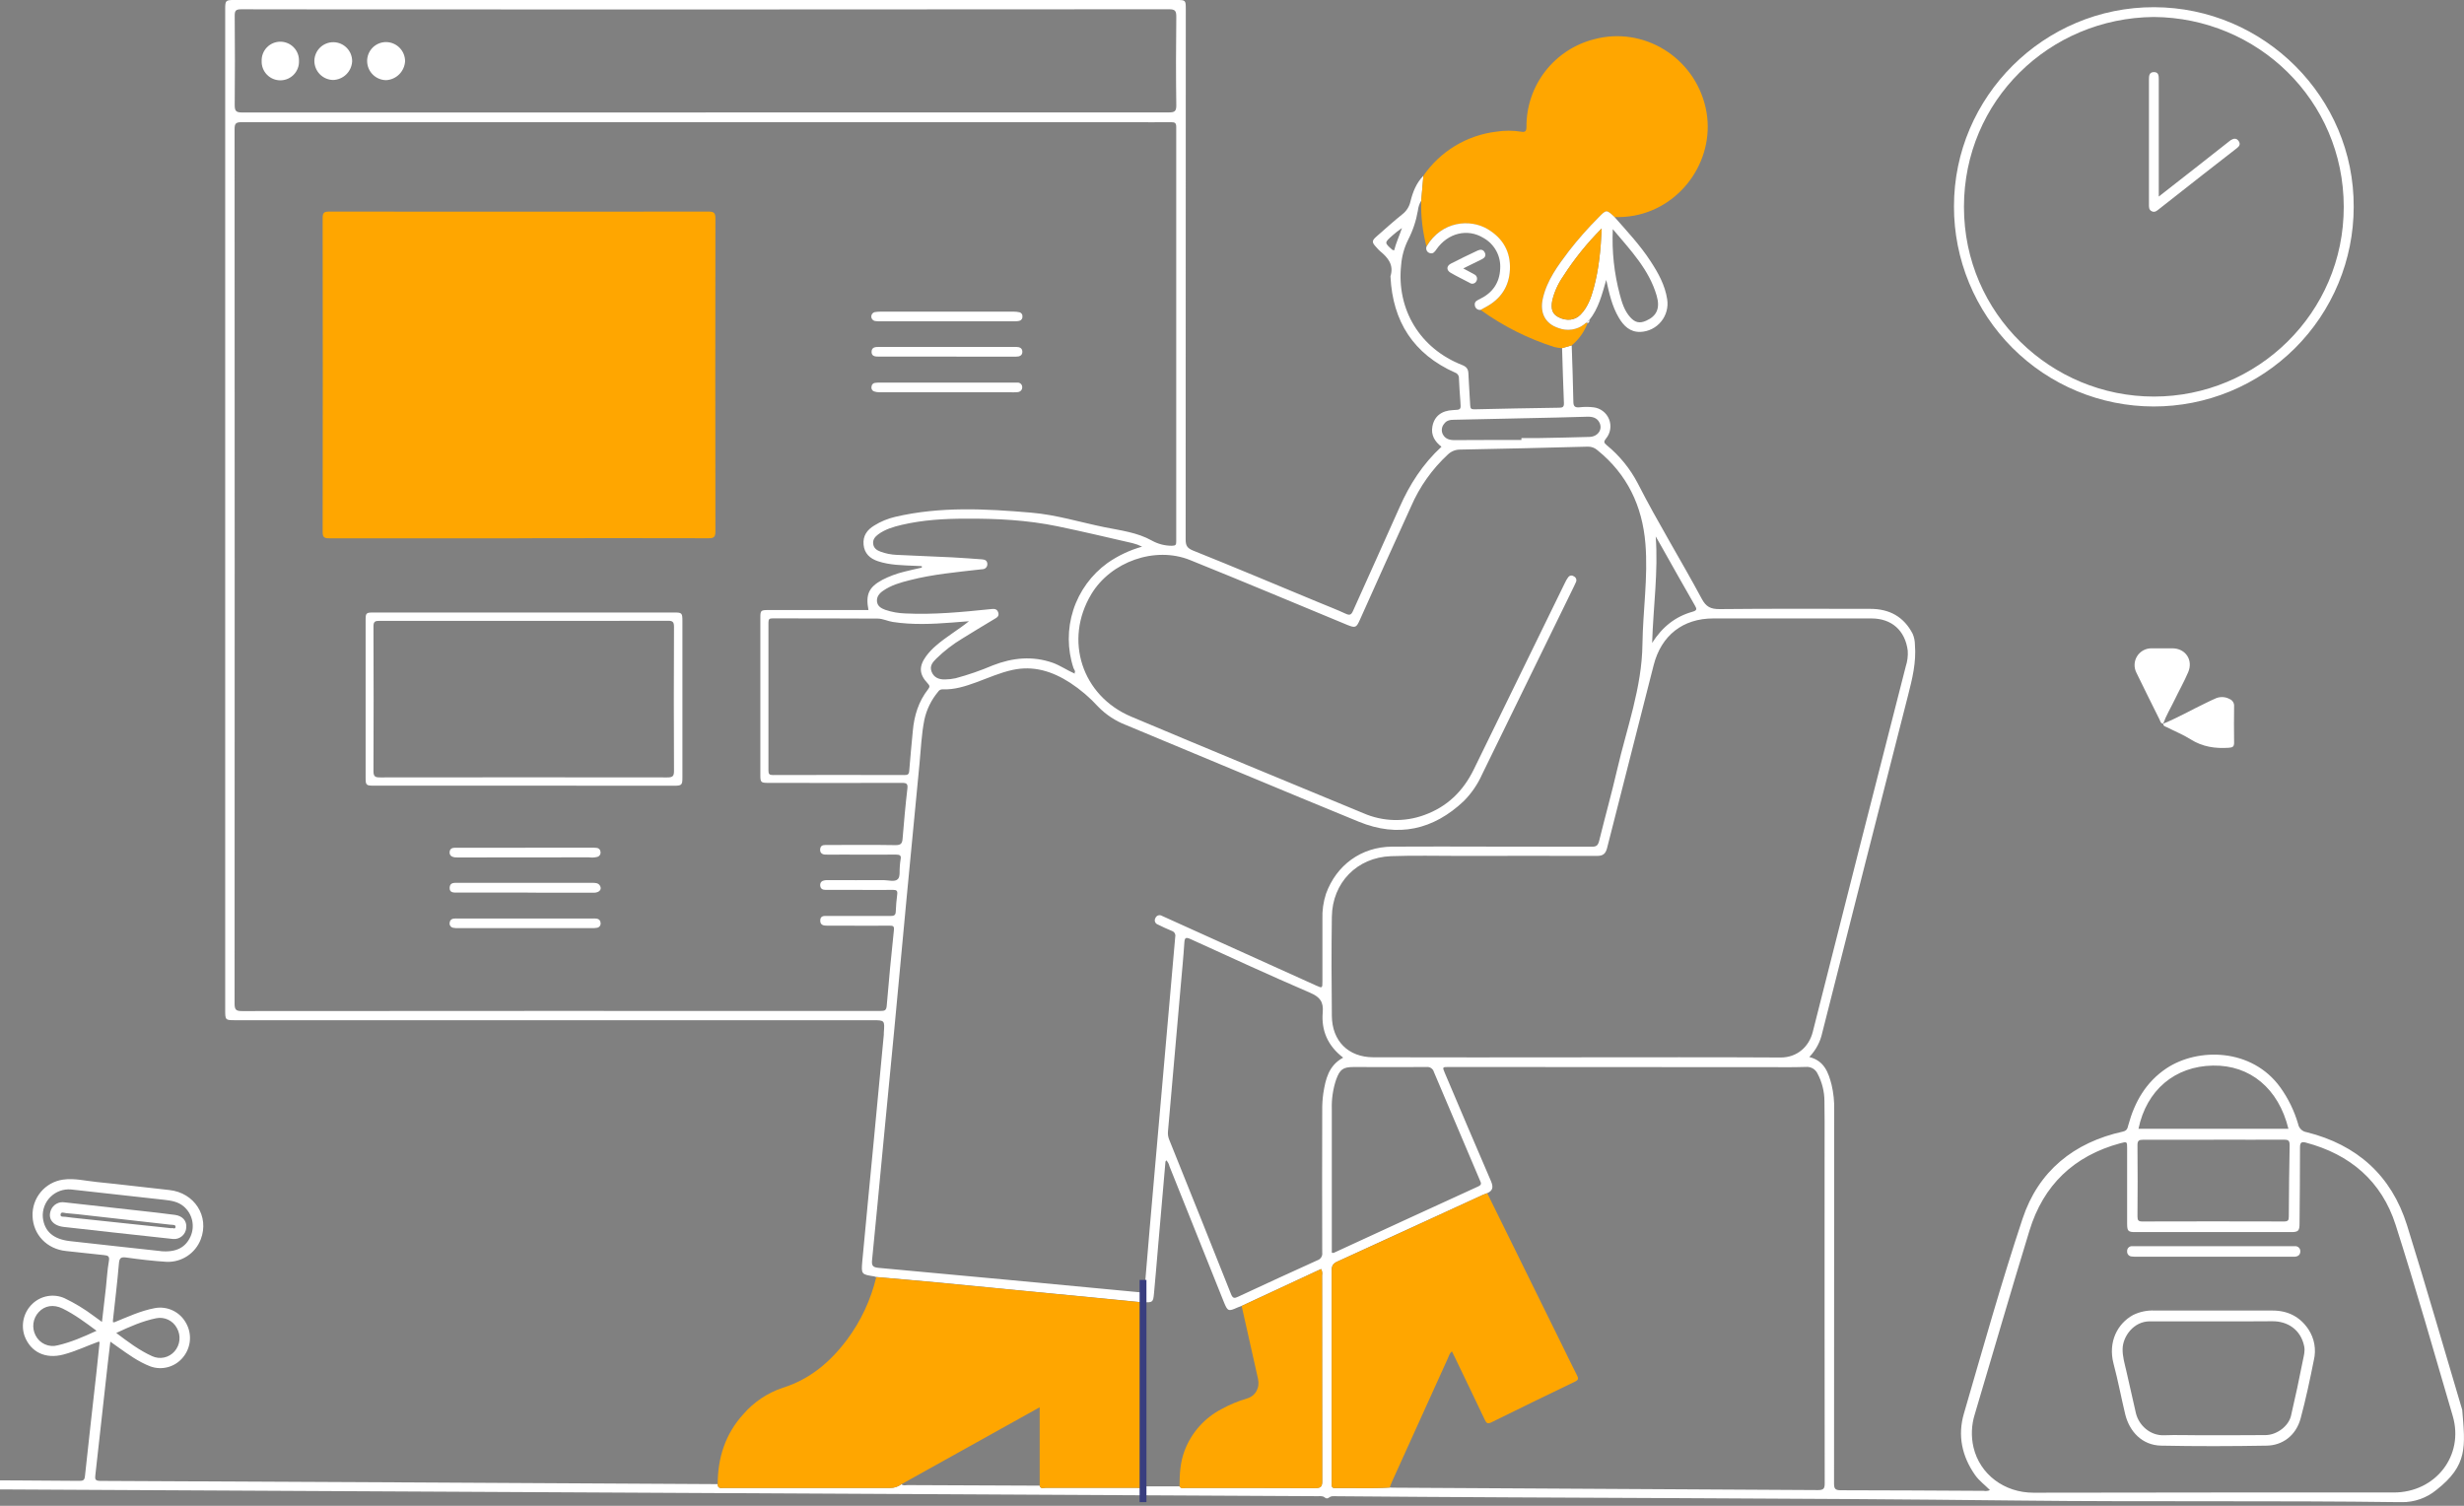<svg width="360" height="220" viewBox="0 0 360 220" fill="none" xmlns="http://www.w3.org/2000/svg">
<rect x="0" y="0" width="360" height="220" fill="#808080" stroke="none"/>
<g clip-path="url(#clip0_1_512)">
<path d="M229.633 50.461C229.72 53.197 229.829 55.934 229.874 58.67C229.874 59.369 230.105 59.575 230.787 59.508C231.453 59.43 232.125 59.43 232.791 59.508C233.295 59.562 233.775 59.752 234.179 60.058C234.583 60.363 234.897 60.773 235.087 61.242C235.276 61.712 235.335 62.224 235.255 62.725C235.176 63.225 234.963 63.694 234.637 64.083C234.287 64.526 234.322 64.687 234.746 65.04C236.625 66.576 238.172 68.479 239.292 70.632C242.212 76.359 245.587 81.814 248.636 87.493C249.262 88.66 249.947 89.002 251.241 88.992C258.585 88.918 265.929 88.946 273.273 88.957C276.032 88.957 278.151 90.089 279.449 92.602C279.664 93.109 279.776 93.654 279.778 94.206C279.991 96.746 279.396 99.164 278.774 101.593C274.577 118.015 270.401 134.439 266.244 150.866C265.96 152.21 265.301 153.447 264.345 154.434C266.531 154.976 267.143 156.698 267.604 158.498C267.884 159.69 268.011 160.912 267.982 162.136C267.982 180.335 267.975 198.533 267.961 216.727C267.961 217.5 268.122 217.73 268.937 217.73C275.899 217.73 282.865 217.786 289.828 217.818C290.136 217.874 290.454 217.836 290.741 217.709C290.003 216.958 289.157 216.35 288.559 215.497C286.639 212.751 286.002 209.721 286.933 206.534C289.706 197.015 292.378 187.457 295.507 178.05C297.815 171.106 302.981 166.916 310.16 165.33C310.786 165.194 310.839 164.82 310.954 164.386C311.874 160.997 313.531 158.096 316.514 156.097C321.106 153.033 329.03 153.106 333.178 158.893C334.331 160.505 335.203 162.299 335.759 164.201C335.814 164.512 335.967 164.798 336.195 165.017C336.423 165.236 336.715 165.378 337.028 165.421C344.372 167.255 349.405 171.756 351.671 178.997C354.468 187.957 357.06 196.99 359.742 205.996C360.183 211.353 360.581 214.068 355.972 217.681C354.538 218.865 352.73 219.5 350.87 219.474C332.195 219.223 313.514 219.45 294.84 219.236C261.684 218.856 228.528 218.887 195.375 218.607C194.949 218.607 194.508 218.51 194.127 218.831C194.044 218.895 193.941 218.927 193.836 218.92C193.732 218.913 193.634 218.867 193.56 218.793C193.253 218.531 192.9 218.604 192.56 218.6L-16.366 217.524C-16.569 217.524 -16.772 217.524 -16.978 217.524C-17.066 217.532 -17.154 217.522 -17.238 217.495C-17.322 217.468 -17.399 217.425 -17.466 217.367C-17.533 217.31 -17.587 217.24 -17.627 217.161C-17.666 217.083 -17.689 216.997 -17.695 216.909C-17.74 216.455 -17.408 216.27 -17.044 216.245C-16.261 216.196 -15.474 216.196 -14.687 216.196C-13.233 216.196 -11.774 216.196 -10.316 216.228C-9.823 216.228 -9.687 216.119 -9.753 215.585C-10.271 211.196 -10.753 206.803 -11.243 202.41C-11.909 196.451 -12.579 190.495 -13.25 184.543C-13.862 179.105 -14.46 173.671 -15.093 168.237C-15.726 162.803 -16.261 157.362 -16.982 151.939C-17.499 148.053 -17.852 144.142 -18.282 140.246C-18.513 138.149 -18.755 136.088 -18.982 134.008C-19.045 133.442 -19.076 132.82 -18.282 132.782C-17.489 132.743 -17.405 133.407 -17.338 133.987C-16.825 138.519 -16.318 143.051 -15.817 147.585C-15.334 152.009 -14.887 156.433 -14.397 160.864C-13.74 166.85 -13.054 172.833 -12.379 178.819C-11.771 184.226 -11.164 189.632 -10.557 195.037C-9.94 200.53 -9.321 206.024 -8.7 211.517C-8.55 212.845 -8.379 214.173 -8.281 215.504C-8.239 216.098 -8.029 216.27 -7.438 216.273C-1.087 216.273 5.265 216.302 11.618 216.36C12.149 216.36 12.352 216.256 12.412 215.662C12.95 210.598 13.531 205.527 14.094 200.481C14.255 199.035 14.398 197.588 14.548 196.145L14.527 195.928L14.408 196.019C12.691 196.637 11.041 197.438 9.268 197.902C6.648 198.601 4.484 197.553 3.595 195.208C3.31 194.394 3.267 193.515 3.47 192.676C3.674 191.838 4.116 191.077 4.742 190.483C5.356 189.899 6.13 189.51 6.966 189.366C7.802 189.222 8.661 189.33 9.435 189.676C10.931 190.392 12.352 191.255 13.678 192.252C14.052 192.517 14.422 192.793 14.898 193.139C15.097 191.41 15.29 189.781 15.472 188.153C15.618 186.853 15.678 185.539 15.909 184.253C16.038 183.529 15.765 183.431 15.209 183.376C13.356 183.194 11.506 182.963 9.652 182.778C6.855 182.495 4.837 180.388 4.756 177.666C4.71 176.388 5.137 175.138 5.957 174.156C6.777 173.174 7.931 172.53 9.198 172.347C10.862 172.109 12.506 172.532 14.15 172.696C17.685 173.046 21.207 173.49 24.739 173.867C28.425 174.262 30.624 177.711 29.33 181.073C28.946 182.072 28.259 182.926 27.365 183.515C26.47 184.104 25.414 184.399 24.344 184.358C22.399 184.239 20.458 184.008 18.528 183.739C17.727 183.624 17.447 183.715 17.374 184.602C17.14 187.398 16.793 190.193 16.489 193.014C16.377 193.213 16.426 193.286 16.65 193.213C18.615 192.419 20.535 191.507 22.644 191.116C23.522 190.959 24.426 191.079 25.233 191.459C26.039 191.839 26.707 192.461 27.145 193.237C27.606 194.019 27.816 194.923 27.745 195.828C27.674 196.732 27.327 197.593 26.75 198.294C26.19 198.991 25.426 199.495 24.564 199.735C23.703 199.974 22.787 199.937 21.948 199.629C20.2 198.951 18.689 197.843 17.171 196.767C16.863 196.55 16.562 196.326 16.122 196.019C15.989 197.148 15.863 198.168 15.748 199.192C15.142 204.625 14.537 210.06 13.933 215.497C13.87 216.053 13.856 216.36 14.632 216.364C44.707 216.504 74.782 216.661 104.857 216.836C104.857 217.535 105.367 217.391 105.777 217.391C113.862 217.391 121.948 217.391 130.036 217.391C130.636 217.406 131.223 217.213 131.697 216.846C131.97 217.112 132.306 216.979 132.61 216.979C139.037 217.014 145.466 217.041 151.896 217.059C152.033 217.58 152.459 217.37 152.763 217.374C157.193 217.374 161.623 217.374 166.052 217.374C166.353 217.374 166.703 217.503 166.93 217.164H172.33C172.578 217.538 172.963 217.384 173.288 217.388C179.583 217.388 185.877 217.388 192.151 217.416C193.036 217.416 193.2 217.14 193.183 216.333C193.155 206.328 193.183 196.323 193.162 186.318C193.224 186.005 193.172 185.68 193.015 185.402L181.408 190.798C181.195 190.882 180.974 190.952 180.765 191.046C179.485 191.626 179.366 191.577 178.841 190.309C176.183 183.669 173.523 177.03 170.861 170.39C170.79 170.066 170.632 169.767 170.403 169.527C170.329 169.642 170.28 169.684 170.277 169.729C169.913 173.874 169.553 178.018 169.196 182.163C168.997 184.452 168.815 186.741 168.598 189.03C168.483 190.242 168.392 190.302 167.199 190.26C167.084 190.26 166.969 190.26 166.85 190.26C164.285 190.008 161.712 189.757 159.132 189.505L146.892 188.324C143.51 187.999 140.128 187.656 136.75 187.342C133.83 187.069 130.907 186.821 127.983 186.566C127.904 186.53 127.82 186.504 127.735 186.486C125.86 186.196 125.818 186.192 125.986 184.267C126.528 178.385 127.105 172.508 127.665 166.626C128.154 161.468 128.643 156.312 129.13 151.156C129.13 151.069 129.13 150.981 129.13 150.894C129.267 149.056 129.267 149.056 127.452 149.056H34.391C32.915 149.056 32.901 149.056 32.901 147.525V1.338C32.901 0.066 32.967 0 34.233 0H171.921C173.221 0 173.249 0.031 173.249 1.321C173.249 27.145 173.242 52.971 173.228 78.798C173.228 79.71 173.438 80.088 174.34 80.451C180.446 82.897 186.507 85.455 192.585 87.975C193.928 88.534 195.292 89.055 196.61 89.666C197.218 89.949 197.435 89.817 197.691 89.236C199.943 84.19 202.237 79.172 204.482 74.112C205.954 70.771 207.885 67.773 210.605 65.271C209.612 64.502 209.046 63.559 209.28 62.304C209.556 60.812 210.616 59.991 212.28 59.917C213.469 59.868 213.459 59.868 213.368 58.663C213.281 57.531 213.204 56.398 213.158 55.266C213.166 55.082 213.114 54.901 213.008 54.751C212.902 54.6 212.75 54.489 212.574 54.434C206.528 51.726 203.482 46.995 203.156 40.435C203.151 40.406 203.151 40.377 203.156 40.348C203.681 38.681 202.772 37.626 201.604 36.668C201.412 36.49 201.232 36.3 201.065 36.099C200.408 35.4 200.411 35.166 201.125 34.543C202.373 33.453 203.601 32.331 204.898 31.297C205.492 30.836 205.907 30.182 206.07 29.448C206.419 28.051 206.926 26.733 207.965 25.678L207.65 29.309C207.379 29.756 207.211 30.257 207.157 30.776C206.902 32.262 206.421 33.7 205.73 35.04C205.158 36.19 204.812 37.439 204.713 38.719C204.013 45.226 207.479 50.926 213.62 53.327C214.204 53.557 214.508 53.865 214.536 54.522C214.595 56.091 214.735 57.667 214.802 59.225C214.823 59.673 214.938 59.812 215.403 59.802C219.534 59.706 223.666 59.628 227.797 59.568C228.287 59.568 228.521 59.47 228.496 58.89C228.381 56.217 228.311 53.543 228.224 50.852L229.633 50.461ZM156.96 98.389L157.079 98.476C157.079 98.448 157.079 98.413 157.079 98.392C157.079 98.371 156.984 98.333 156.946 98.392C157.215 98.099 156.946 97.857 156.845 97.616C155.931 94.862 155.92 91.889 156.811 89.129C157.703 86.368 159.452 83.962 161.803 82.261C163.343 81.185 165.054 80.375 166.864 79.868C166.419 79.643 165.949 79.471 165.465 79.354C161.81 78.519 158.163 77.645 154.491 76.89C150.085 75.978 145.601 75.751 141.111 75.779C137.964 75.779 134.816 75.964 131.743 76.684C130.519 76.971 129.319 77.327 128.298 78.082C127.843 78.431 127.49 78.844 127.577 79.48C127.665 80.116 128.13 80.409 128.665 80.605C129.404 80.875 130.18 81.031 130.966 81.066C133.697 81.192 136.436 81.297 139.17 81.433C140.622 81.507 142.073 81.625 143.528 81.727C143.954 81.758 144.259 81.95 144.255 82.425C144.258 82.52 144.242 82.614 144.208 82.702C144.175 82.79 144.124 82.871 144.059 82.939C143.994 83.008 143.916 83.063 143.83 83.101C143.743 83.14 143.65 83.161 143.556 83.163C143.44 83.18 143.325 83.184 143.206 83.198C139.768 83.596 136.317 83.897 132.949 84.76C131.55 85.109 130.186 85.497 128.997 86.332C128.448 86.717 128.036 87.231 128.14 87.94C128.235 88.583 128.752 88.88 129.326 89.093C130.291 89.423 131.3 89.603 132.32 89.628C136.436 89.827 140.52 89.425 144.608 89.009C145.119 88.957 145.636 88.849 145.846 89.478C146.056 90.106 145.531 90.278 145.147 90.526C143.629 91.448 142.101 92.347 140.601 93.29C139.226 94.115 137.953 95.098 136.806 96.218C136.306 96.725 135.775 97.267 136.107 98.13C136.439 98.993 137.177 99.29 138.065 99.269C138.589 99.265 139.11 99.207 139.621 99.094C141.476 98.593 143.293 97.964 145.059 97.211C147.941 96.089 150.858 95.796 153.837 96.844C154.946 97.253 155.9 97.924 156.96 98.389ZM203.052 217.335C203.226 217.335 203.401 217.356 203.576 217.356C224.26 217.468 244.945 217.585 265.632 217.706C266.471 217.706 266.597 217.447 266.597 216.696C266.576 200.132 266.57 183.568 266.58 167.004C266.58 164.966 266.597 162.929 266.559 160.892C266.556 159.489 266.212 158.109 265.555 156.87C265.408 156.551 265.166 156.285 264.863 156.108C264.559 155.931 264.209 155.852 263.859 155.881C262.754 155.93 261.649 155.919 260.54 155.919L211.682 155.891C210.728 155.891 210.724 155.891 211.095 156.768C213.336 162.038 215.564 167.318 217.841 172.574C218.19 173.409 218.148 173.951 217.292 174.321C217.103 174.395 216.907 174.458 216.725 174.541C209.607 177.803 202.49 181.065 195.372 184.326C194.732 184.62 194.561 184.969 194.561 185.64C194.582 195.891 194.582 206.141 194.561 216.392C194.561 216.567 194.561 216.741 194.561 216.916C194.561 217.231 194.662 217.416 195.005 217.412C197.701 217.37 200.376 217.51 203.052 217.335ZM134.68 82.925V82.716L133.708 82.67C131.879 82.583 130.032 82.583 128.27 81.996C127.112 81.608 126.294 80.877 126.172 79.578C126.049 78.278 126.689 77.411 127.728 76.782C128.67 76.197 129.701 75.769 130.781 75.517C137.373 73.972 144.024 74.332 150.683 74.902C154.327 75.213 157.81 76.3 161.373 77.026C163.734 77.502 166.168 77.785 168.308 78.99C169.193 79.481 170.188 79.738 171.2 79.738C171.795 79.738 171.851 79.585 171.851 79.085C171.851 58.907 171.851 38.73 171.851 18.552C171.851 17.948 171.644 17.854 171.109 17.854C169.186 17.878 167.262 17.854 165.339 17.854C121.975 17.854 78.611 17.854 35.247 17.854C34.419 17.854 34.275 18.105 34.275 18.863C34.294 61.457 34.294 104.054 34.275 146.655C34.275 147.564 34.527 147.724 35.377 147.721C63.787 147.7 92.198 147.694 120.608 147.703C123.29 147.703 125.972 147.703 128.651 147.703C129.228 147.703 129.497 147.647 129.553 146.949C129.854 143.265 130.214 139.586 130.602 135.909C130.665 135.329 130.508 135.238 129.98 135.245C127.738 135.27 125.493 135.245 123.252 135.245H120.891C120.363 135.245 119.842 135.196 119.842 134.501C119.842 133.806 120.349 133.802 120.846 133.827C121.048 133.827 121.251 133.827 121.458 133.827C124.343 133.827 127.228 133.827 130.113 133.827C130.613 133.827 130.858 133.729 130.875 133.177C130.903 132.334 130.984 131.489 131.089 130.654C131.155 130.143 130.98 130.007 130.484 130.014C128.676 130.042 126.871 130.014 125.063 130.014H120.604C120.167 130.014 119.863 129.836 119.835 129.368C119.807 128.899 120.09 128.669 120.517 128.613C120.69 128.591 120.864 128.582 121.038 128.588C123.72 128.588 126.399 128.613 129.081 128.588C129.802 128.588 130.718 128.903 131.179 128.442C131.55 128.092 131.393 127.177 131.47 126.513C131.508 126.195 131.515 125.873 131.582 125.559C131.708 124.957 131.442 124.86 130.882 124.86C128.231 124.884 125.581 124.86 122.93 124.86C122.143 124.86 121.356 124.888 120.569 124.86C120.115 124.839 119.786 124.605 119.828 124.084C119.87 123.563 120.178 123.458 120.615 123.455H121.227C124.434 123.455 127.64 123.42 130.844 123.476C131.624 123.476 131.816 123.235 131.872 122.532C132.071 120.086 132.288 117.661 132.571 115.232C132.655 114.512 132.466 114.38 131.784 114.383C125.287 114.408 118.789 114.383 112.292 114.383C111.159 114.383 111.089 114.313 111.089 113.205V90.288C111.089 89.18 111.141 89.128 112.299 89.128H126.885C126.451 86.85 126.931 85.791 128.906 84.721C129.917 84.202 130.985 83.804 132.089 83.533C132.966 83.31 133.827 83.124 134.68 82.925ZM217.638 123.692C222.621 123.692 227.601 123.692 232.584 123.71C233.238 123.71 233.466 123.514 233.634 122.889C234.494 119.394 235.473 115.9 236.281 112.405C237.68 106.356 239.883 100.489 239.967 94.157C240.03 89.243 240.806 84.344 240.4 79.417C239.949 73.913 237.732 69.283 233.406 65.788C233.026 65.438 232.525 65.248 232.007 65.257C225.773 65.425 219.539 65.568 213.305 65.687C212.637 65.689 211.997 65.952 211.521 66.421C209.229 68.545 207.405 71.122 206.164 73.99C203.644 79.511 201.142 85.052 198.659 90.613C198.17 91.704 198.009 91.77 196.869 91.312C189.207 88.143 181.565 84.921 173.872 81.825C168.745 79.759 162.293 82.066 159.443 86.815C155.425 93.5 158.044 101.659 165.287 104.71C176.579 109.463 187.902 114.145 199.208 118.818C202.019 120.042 205.193 120.138 208.073 119.087C211.427 117.885 213.777 115.592 215.326 112.416C219.756 103.344 224.186 94.275 228.615 85.211C228.756 84.893 228.93 84.592 229.136 84.313C229.227 84.194 229.36 84.115 229.508 84.094C229.656 84.072 229.806 84.109 229.927 84.197C230.077 84.26 230.198 84.378 230.263 84.527C230.328 84.676 230.333 84.845 230.276 84.998C230.189 85.214 230.091 85.427 229.983 85.633L216.536 113.149C215.893 114.587 214.996 115.897 213.889 117.018C209.416 121.26 204.251 122.403 198.523 120.055C187.157 115.4 175.841 110.637 164.5 105.923C162.972 105.335 161.589 104.425 160.447 103.253C159.236 101.92 157.861 100.746 156.355 99.758C153.757 98.078 151.008 97.207 147.906 97.885C146.081 98.284 144.377 99.056 142.629 99.692C141.038 100.272 139.433 100.789 137.709 100.712C137.58 100.708 137.452 100.738 137.339 100.8C137.226 100.861 137.132 100.952 137.065 101.062C136.07 102.248 135.379 103.659 135.051 105.171C134.624 107.317 134.547 109.505 134.334 111.675C133.704 118.133 133.084 124.592 132.473 131.052C131.863 137.512 131.26 143.942 130.665 150.342C130.113 156.164 129.539 161.982 128.98 167.814C128.459 173.231 127.962 178.647 127.417 184.057C127.34 184.833 127.441 185.154 128.333 185.235C141.034 186.4 153.733 187.588 166.43 188.799C167.081 188.862 167.199 188.677 167.248 188.1C167.715 182.474 168.196 176.848 168.693 171.222C169.691 159.771 170.695 148.32 171.707 136.867C171.749 136.686 171.719 136.497 171.626 136.337C171.532 136.178 171.381 136.059 171.204 136.007C170.504 135.71 169.805 135.406 169.144 135.067C169.053 135.035 168.971 134.983 168.903 134.914C168.835 134.846 168.784 134.763 168.752 134.672C168.721 134.581 168.71 134.485 168.721 134.389C168.732 134.294 168.764 134.202 168.815 134.12C168.851 134.031 168.905 133.951 168.975 133.886C169.045 133.82 169.129 133.771 169.22 133.742C169.311 133.712 169.408 133.703 169.503 133.716C169.598 133.728 169.689 133.761 169.77 133.813C169.952 133.9 170.14 133.98 170.326 134.064L192.274 143.982C193.207 144.405 193.211 144.398 193.211 143.335V134.295C193.167 133.042 193.342 131.791 193.728 130.598C195.253 126.38 198.88 123.741 203.366 123.696C208.136 123.658 212.889 123.692 217.638 123.692ZM230.448 154.479C240.355 154.479 250.262 154.444 260.173 154.504C262.575 154.504 264.306 152.928 264.852 150.768C269.352 132.96 273.88 115.16 278.438 97.368C278.683 96.622 278.781 95.835 278.728 95.051C278.344 92.109 276.385 90.358 273.409 90.355C265.716 90.341 258.022 90.341 250.329 90.355C245.873 90.355 242.715 92.839 241.607 97.176C239.334 106.08 237.067 114.984 234.805 123.888C234.585 124.762 234.19 125.059 233.301 125.052C226.657 125.024 220.012 125.052 213.368 125.052C209.986 125.052 206.605 124.968 203.226 125.09C198.257 125.272 194.662 128.969 194.589 133.938C194.519 138.771 194.533 143.604 194.589 148.437C194.627 152.079 196.977 154.458 200.635 154.472C210.577 154.511 220.512 154.479 230.448 154.479ZM323.418 218.059H323.942C332.538 218.059 341.134 218.059 349.73 218.059C355.864 218.059 360.046 212.649 358.354 206.876C355.626 197.556 352.965 188.209 350.01 178.959C347.971 172.581 343.365 168.657 336.902 166.941C336.28 166.777 336.039 166.899 336.039 167.64C336.039 171.337 336.004 175.034 335.972 178.731C335.972 179.846 335.797 180.014 334.717 180.014H311.986C310.937 180.014 310.783 179.871 310.783 178.794C310.783 175.125 310.783 171.457 310.783 167.79C310.783 166.784 310.783 166.766 309.765 167.039C303.009 168.873 298.543 173.14 296.508 179.808C293.776 188.736 291.178 197.7 288.517 206.649C288.028 208.212 287.967 209.877 288.338 211.472C289.272 215.392 292.804 218.087 297.099 218.09C305.876 218.079 314.649 218.068 323.418 218.059ZM103.101 16.424C125.651 16.424 148.201 16.424 170.752 16.424C171.588 16.424 171.875 16.295 171.861 15.376C171.802 11.071 171.809 6.762 171.861 2.446C171.861 1.59 171.693 1.352 170.791 1.352C131.225 1.38 91.659 1.389 52.093 1.377C46.473 1.377 40.85 1.377 35.227 1.356C34.426 1.356 34.286 1.587 34.293 2.324C34.328 6.661 34.335 10.997 34.293 15.334C34.293 16.194 34.464 16.435 35.37 16.435C57.954 16.423 80.535 16.424 103.112 16.438L103.101 16.424ZM196.229 154.514C194.005 152.816 193.029 150.572 193.256 147.917C193.389 146.365 192.847 145.663 191.424 145.051C185.556 142.521 179.75 139.851 173.938 137.202C173.239 136.884 173.082 137.003 173.036 137.751C172.9 139.869 172.686 141.983 172.504 144.097C171.889 151.17 171.269 158.242 170.644 165.312C170.606 165.717 170.667 166.125 170.822 166.501C173.853 174.021 176.865 181.546 179.859 189.075C180.121 189.725 180.362 189.711 180.908 189.449C184.755 187.653 188.613 185.88 192.483 184.13C192.713 184.056 192.909 183.903 193.037 183.699C193.165 183.494 193.217 183.251 193.183 183.012C193.162 176.086 193.162 169.16 193.183 162.234C193.171 161.39 193.225 160.546 193.344 159.711C193.672 157.708 194.092 155.688 196.239 154.528L196.229 154.514ZM141.569 90.763L139.079 90.959C136.201 91.183 133.323 91.309 130.456 90.872C129.714 90.763 128.99 90.386 128.259 90.379C123.133 90.337 118.009 90.362 112.872 90.348C112.428 90.348 112.274 90.453 112.274 90.924C112.288 98.146 112.288 105.368 112.274 112.59C112.274 113.076 112.404 113.237 112.907 113.237C119.314 113.218 125.725 113.218 132.141 113.237C132.596 113.237 132.809 113.153 132.841 112.632C132.984 110.689 133.19 108.75 133.365 106.81C133.561 104.56 134.204 102.477 135.614 100.681C135.89 100.332 135.824 100.146 135.537 99.842C134.281 98.514 134.229 97.358 135.313 95.865C135.73 95.304 136.21 94.793 136.743 94.342C138.247 93.031 139.964 92.053 141.569 90.763ZM194.582 183.019C194.826 183.124 194.973 182.995 195.124 182.925C202.069 179.731 209.007 176.519 215.966 173.346C216.55 173.081 216.382 172.822 216.215 172.434C213.969 167.169 211.731 161.899 209.5 156.625C209.439 156.393 209.296 156.191 209.097 156.057C208.899 155.922 208.658 155.865 208.42 155.895C204.87 155.926 201.317 155.895 197.767 155.895C196.215 155.895 195.764 156.244 195.218 157.726C194.754 159.106 194.539 160.558 194.582 162.013V183.002V183.019ZM323.446 166.521C320.008 166.521 316.57 166.521 313.133 166.521C312.514 166.521 312.286 166.644 312.293 167.329C312.332 170.795 312.321 174.258 312.293 177.721C312.293 178.274 312.412 178.462 312.993 178.462C319.901 178.441 326.805 178.441 333.706 178.462C334.297 178.462 334.405 178.284 334.405 177.732C334.419 174.268 334.46 170.805 334.528 167.343C334.528 166.689 334.378 166.507 333.727 166.514C330.321 166.528 326.883 166.511 323.446 166.511V166.521ZM312.444 164.914H334.346C332.905 159.04 328.751 155.591 323.323 155.685C317.752 155.776 313.619 159.267 312.444 164.903V164.914ZM23.476 182.799C25.76 183.005 27.138 182.25 27.855 180.615C28.175 179.875 28.248 179.052 28.064 178.268C27.881 177.483 27.449 176.778 26.834 176.257C26.015 175.558 25.001 175.412 23.99 175.296C19.444 174.786 14.898 174.297 10.376 173.783C9.825 173.736 9.271 173.81 8.752 173.998C8.232 174.187 7.76 174.487 7.368 174.876C6.976 175.265 6.674 175.735 6.482 176.253C6.29 176.771 6.213 177.325 6.257 177.875C6.484 179.888 7.757 181.045 10.201 181.328C14.737 181.845 19.28 182.327 23.476 182.789V182.799ZM222.286 64.296V64.002C223.128 64.002 223.971 64.002 224.817 64.002C227.29 63.957 229.762 63.911 232.235 63.835C233.49 63.796 234.214 62.692 233.658 61.689C233.308 61.032 232.647 60.864 231.937 60.882C230.427 60.924 228.912 60.969 227.391 61.004C222.418 61.116 217.443 61.224 212.466 61.329C211.892 61.329 211.354 61.402 210.997 61.916C210.824 62.115 210.711 62.359 210.671 62.619C210.631 62.879 210.665 63.146 210.77 63.387C211.119 64.121 211.749 64.303 212.501 64.303C215.767 64.278 219.026 64.285 222.286 64.285V64.296ZM241.383 93.93C242.883 91.574 244.782 90.085 247.251 89.387C248.017 89.18 247.905 88.939 247.601 88.412C245.95 85.539 244.324 82.653 242.705 79.77C242.439 79.305 242.17 78.84 241.904 78.372C242.292 83.519 241.551 88.593 241.383 93.919V93.93ZM14.115 194.439C12.454 193.199 10.894 192.039 9.142 191.179C7.823 190.536 6.522 190.746 5.645 191.717C5.23 192.167 4.965 192.735 4.885 193.341C4.804 193.948 4.914 194.564 5.197 195.107C5.486 195.685 5.965 196.145 6.555 196.409C7.145 196.674 7.808 196.726 8.432 196.557C10.376 196.11 12.205 195.309 14.115 194.429V194.439ZM16.986 194.75C18.706 196.05 20.35 197.294 22.231 198.143C22.779 198.393 23.392 198.461 23.98 198.335C24.569 198.209 25.101 197.897 25.498 197.445C25.903 196.983 26.154 196.407 26.216 195.797C26.279 195.186 26.15 194.571 25.847 194.037C25.566 193.504 25.12 193.076 24.576 192.816C24.031 192.557 23.417 192.48 22.826 192.598C20.832 193.003 18.948 193.831 16.986 194.75ZM203.685 36.591C203.975 35.466 204.464 34.418 204.832 33.317C204.343 33.652 203.875 34.017 203.433 34.411C202.251 35.459 202.251 35.459 203.433 36.507C203.514 36.54 203.598 36.565 203.685 36.581V36.591Z" fill="white"/>
<path d="M166.933 217.171C166.706 217.521 166.356 217.377 166.055 217.381C161.626 217.381 157.196 217.381 152.766 217.381C152.462 217.381 152.035 217.587 151.899 217.066V205.608L131.7 216.853C131.225 217.22 130.639 217.413 130.039 217.398C121.953 217.384 113.867 217.384 105.779 217.398C105.37 217.398 104.853 217.545 104.86 216.843C104.86 212.978 105.972 209.504 108.616 206.604C110.152 204.829 112.14 203.501 114.368 202.76C118.355 201.505 121.327 198.972 123.772 195.704C125.791 192.987 127.237 189.887 128.021 186.594C130.944 186.849 133.868 187.097 136.788 187.37C140.17 187.684 143.551 188.027 146.93 188.352L159.169 189.533C161.734 189.782 164.307 190.034 166.888 190.288C166.888 197.591 166.898 204.894 166.919 212.195C166.894 213.855 166.919 215.511 166.933 217.171Z" fill="#FFA600"/>
<path d="M207.646 29.309L207.961 25.678C209.176 23.914 210.752 22.428 212.584 21.318C214.417 20.209 216.465 19.5 218.592 19.241C219.801 19.049 221.033 19.049 222.243 19.241C222.844 19.346 223.019 19.168 223.023 18.542C222.998 15.606 223.962 12.746 225.758 10.423C227.555 8.099 230.08 6.446 232.93 5.728C240.155 3.802 247.572 8.383 249.209 15.778C250.786 22.921 245.96 30.172 238.756 31.503C237.811 31.674 236.851 31.745 235.892 31.716C234.706 30.602 234.696 30.595 233.542 31.786C231.999 33.332 230.553 34.972 229.212 36.696C227.618 38.793 226.023 40.935 225.415 43.598C224.929 45.726 225.764 47.319 227.726 47.941C228.343 48.174 229.008 48.245 229.66 48.149C230.312 48.052 230.928 47.791 231.451 47.389C231.594 47.281 231.706 47.04 231.958 47.197C231.477 48.47 230.675 49.597 229.629 50.468L228.212 50.873C227.836 50.847 227.463 50.789 227.097 50.702C223.239 49.477 219.601 47.647 216.319 45.279L217.078 44.863C219.253 43.699 220.47 41.896 220.575 39.429C220.704 36.801 219.526 34.812 217.315 33.488C214.763 31.965 210.604 32.303 208.412 36.008C207.838 33.823 207.58 31.567 207.646 29.309Z" fill="#FFA600"/>
<path d="M314.727 1.052C330.813 1.09 343.969 14.237 343.885 30.249C343.88 34.081 343.12 37.874 341.647 41.412C340.175 44.95 338.02 48.164 335.304 50.87C332.589 53.576 329.367 55.721 325.822 57.182C322.277 58.644 318.479 59.393 314.645 59.388C310.81 59.383 307.014 58.623 303.473 57.151C299.932 55.68 296.716 53.526 294.008 50.813C291.301 48.1 289.154 44.88 287.692 41.338C286.229 37.796 285.479 34 285.484 30.168C285.467 14.083 298.675 1.013 314.727 1.052ZM314.671 2.481C299.406 2.621 286.939 14.712 286.942 30.235C286.942 45.901 299.738 57.946 314.699 57.939C329.736 57.939 342.452 45.796 342.431 30.21C342.41 14.625 329.824 2.586 314.671 2.481Z" fill="white"/>
<path d="M231.961 47.194C231.709 47.033 231.612 47.278 231.454 47.386C230.932 47.787 230.315 48.049 229.664 48.145C229.012 48.242 228.346 48.171 227.73 47.938C225.775 47.316 224.932 45.722 225.418 43.594C226.027 40.931 227.621 38.807 229.216 36.693C230.556 34.968 232.002 33.328 233.545 31.783C234.699 30.591 234.71 30.598 235.895 31.713C237.735 33.81 239.644 35.836 241.169 38.188C242.285 39.901 243.267 41.658 243.582 43.727C243.672 44.301 243.64 44.888 243.488 45.448C243.336 46.009 243.067 46.532 242.699 46.981C242.331 47.431 241.872 47.798 241.352 48.059C240.833 48.32 240.264 48.468 239.683 48.494C238.148 48.543 237.21 47.606 236.507 46.397C235.521 44.733 235.109 42.861 234.678 40.893C234.063 43.018 233.556 45.087 232.192 46.774C232.049 46.876 231.842 46.932 231.961 47.19V47.194ZM234.011 33.383C231.882 35.515 229.99 37.87 228.366 40.407C227.634 41.459 227.103 42.636 226.799 43.881C226.548 45.16 226.8 45.883 227.705 46.348C228.898 46.96 230.111 46.806 230.923 45.974C231.972 44.891 232.454 43.528 232.839 42.13C233.605 39.328 233.878 36.469 234.011 33.383ZM235.637 33.478C235.485 36.703 235.832 39.933 236.665 43.053C236.976 44.223 237.333 45.404 238.183 46.348C238.882 47.131 239.557 47.288 240.515 46.858C242.05 46.177 242.585 45.045 242.04 43.182C240.931 39.38 238.259 36.591 235.637 33.478Z" fill="white"/>
<path d="M316.07 105.724C315.671 105.724 315.639 105.374 315.521 105.137C314.384 102.851 313.241 100.566 312.128 98.266C311.94 97.891 311.851 97.474 311.871 97.055C311.89 96.636 312.017 96.229 312.24 95.874C312.462 95.518 312.772 95.225 313.14 95.023C313.509 94.822 313.922 94.718 314.342 94.723H317.395C319.311 94.723 320.469 96.435 319.7 98.217C319.105 99.615 318.36 100.919 317.706 102.282C317.154 103.428 316.486 104.521 316.056 105.727L316.07 105.724Z" fill="white"/>
<path d="M316.056 105.734C318.21 104.85 320.228 103.686 322.326 102.687C322.823 102.453 323.316 102.198 323.83 101.988C324.145 101.873 324.482 101.827 324.817 101.852C325.151 101.878 325.477 101.976 325.771 102.138C325.974 102.224 326.145 102.371 326.26 102.559C326.375 102.747 326.428 102.967 326.411 103.187C326.39 104.962 326.383 106.737 326.411 108.509C326.411 109.096 326.201 109.208 325.652 109.25C323.662 109.389 321.805 109.12 320.056 108.02C318.979 107.338 317.776 106.859 316.636 106.272C316.395 106.15 316.049 106.115 316.052 105.724L316.056 105.734Z" fill="white"/>
<path d="M231.961 47.204C231.825 46.946 232.049 46.89 232.192 46.788C232.23 46.991 232.196 47.152 231.961 47.204Z" fill="white"/>
<path d="M217.291 174.335L228.275 196.627C228.975 198.06 229.674 199.503 230.398 200.925C230.618 201.358 230.664 201.596 230.132 201.851C226.041 203.815 221.961 205.802 217.893 207.813C217.326 208.092 217.151 207.893 216.931 207.425C215.487 204.378 214.018 201.345 212.559 198.304C212.423 198.021 212.276 197.742 212.126 197.438C211.776 197.735 211.675 198.137 211.514 198.51C208.786 204.514 206.067 210.519 203.355 216.525C203.236 216.787 203.149 217.066 203.047 217.335C200.369 217.51 197.693 217.37 195.004 217.412C194.654 217.412 194.546 217.231 194.56 216.916C194.56 216.741 194.56 216.567 194.56 216.392C194.56 206.141 194.56 195.891 194.56 185.64C194.56 184.969 194.731 184.62 195.371 184.326C202.498 181.083 209.616 177.822 216.725 174.541C216.906 174.482 217.102 174.409 217.291 174.335Z" fill="#FFA600"/>
<path d="M172.333 217.185C172.333 215.403 172.43 213.649 173.074 211.943C174.074 209.303 176.019 207.127 178.533 205.838C179.682 205.209 180.895 204.705 182.152 204.336C183.45 203.958 184.097 202.77 183.796 201.428C182.999 197.887 182.204 194.347 181.411 190.808L193.018 185.413C193.175 185.691 193.227 186.016 193.165 186.328C193.165 196.333 193.165 206.338 193.186 216.343C193.186 217.15 193.039 217.433 192.154 217.426C185.859 217.384 179.564 217.405 173.291 217.398C172.965 217.405 172.581 217.559 172.333 217.185Z" fill="#FFA600"/>
<path d="M156.945 98.409C156.984 98.333 157.029 98.326 157.078 98.409C157.127 98.493 157.078 98.465 157.078 98.493L156.959 98.406L156.945 98.409Z" fill="white"/>
<path d="M16.646 193.206C16.422 193.279 16.373 193.206 16.485 193.007L16.646 193.206Z" fill="white"/>
<path d="M14.425 196.012L14.544 195.921L14.565 196.138L14.425 196.012Z" fill="white"/>
<path d="M216.322 45.275C216.22 45.289 216.116 45.282 216.017 45.254C215.917 45.226 215.825 45.177 215.745 45.112C215.666 45.046 215.601 44.964 215.554 44.872C215.508 44.78 215.481 44.679 215.476 44.576C215.396 44.021 215.847 43.877 216.245 43.671C218.078 42.777 219.096 41.298 219.183 39.272C219.245 38.365 219.048 37.459 218.614 36.661C218.181 35.862 217.529 35.203 216.735 34.76C214.402 33.331 211.531 34.04 209.863 36.438C209.622 36.787 209.381 37.136 208.895 36.979C208.795 36.951 208.703 36.901 208.624 36.834C208.546 36.767 208.483 36.683 208.439 36.589C208.396 36.495 208.374 36.393 208.374 36.29C208.374 36.186 208.397 36.084 208.44 35.99C210.633 32.286 214.791 31.947 217.344 33.471C219.571 34.795 220.732 36.783 220.603 39.411C220.48 41.879 219.263 43.682 217.106 44.845L216.322 45.275Z" fill="white"/>
<path d="M234.01 33.383C233.878 36.469 233.605 39.324 232.839 42.12C232.454 43.517 231.979 44.898 230.923 45.964C230.111 46.795 228.898 46.949 227.705 46.337C226.799 45.873 226.548 45.149 226.799 43.87C227.103 42.626 227.634 41.448 228.366 40.397C229.99 37.863 231.883 35.512 234.01 33.383Z" fill="#FFA600"/>
<path d="M75.795 78.648C66.56 78.648 57.327 78.648 48.092 78.648C47.315 78.648 47.14 78.452 47.14 77.691C47.166 62.408 47.166 47.127 47.14 31.849C47.14 31.038 47.385 30.913 48.12 30.913C66.586 30.929 85.053 30.929 103.52 30.913C104.318 30.913 104.524 31.112 104.524 31.912C104.498 47.162 104.498 62.413 104.524 77.666C104.524 78.512 104.248 78.641 103.496 78.641C94.263 78.618 85.03 78.618 75.795 78.641V78.648Z" fill="#FFA600"/>
<path d="M76.509 114.788H54.663C53.477 114.788 53.418 114.733 53.418 113.569V90.613C53.418 89.565 53.484 89.488 54.572 89.488H98.526C99.621 89.488 99.705 89.575 99.705 90.697V113.572C99.705 114.708 99.611 114.799 98.443 114.799L76.509 114.788ZM76.509 90.708C69.489 90.708 62.469 90.708 55.449 90.708C54.82 90.708 54.561 90.795 54.565 91.532C54.595 98.575 54.595 105.618 54.565 112.66C54.565 113.485 54.841 113.586 55.558 113.583C69.546 113.564 83.526 113.564 97.498 113.583C98.243 113.583 98.478 113.433 98.474 112.643C98.439 105.63 98.439 98.617 98.474 91.602C98.474 90.875 98.306 90.694 97.575 90.697C90.564 90.718 83.541 90.708 76.523 90.708H76.509Z" fill="white"/>
<path d="M138.337 45.534C141.601 45.534 144.858 45.534 148.108 45.534C148.398 45.532 148.686 45.564 148.968 45.628C149.097 45.665 149.209 45.745 149.285 45.856C149.361 45.966 149.396 46.099 149.385 46.233C149.399 46.38 149.359 46.528 149.272 46.647C149.185 46.767 149.057 46.851 148.912 46.883C148.682 46.929 148.448 46.95 148.213 46.946H128.489C128.255 46.948 128.021 46.929 127.79 46.89C127.65 46.852 127.526 46.77 127.437 46.655C127.348 46.541 127.299 46.401 127.297 46.256C127.294 46.111 127.339 45.97 127.424 45.853C127.51 45.736 127.631 45.65 127.769 45.607C128.054 45.557 128.343 45.532 128.633 45.534H138.337Z" fill="white"/>
<path d="M138.243 57.31C134.979 57.31 131.722 57.31 128.472 57.31C128.212 57.312 127.953 57.271 127.706 57.188C127.568 57.139 127.453 57.04 127.384 56.911C127.315 56.782 127.297 56.631 127.332 56.489C127.337 56.356 127.388 56.229 127.476 56.129C127.564 56.029 127.683 55.963 127.815 55.941C128.073 55.909 128.334 55.895 128.594 55.899H148.65C148.737 55.893 148.824 55.904 148.907 55.933C148.989 55.961 149.065 56.005 149.13 56.063C149.195 56.121 149.248 56.191 149.286 56.27C149.323 56.349 149.345 56.434 149.35 56.521C149.359 56.615 149.349 56.711 149.321 56.801C149.292 56.892 149.245 56.976 149.183 57.048C149.121 57.12 149.045 57.178 148.959 57.22C148.873 57.261 148.78 57.285 148.685 57.289C148.513 57.314 148.338 57.324 148.164 57.317L138.243 57.31Z" fill="white"/>
<path d="M76.792 130.409H66.819C66.283 130.409 65.657 130.454 65.696 129.686C65.734 128.917 66.353 128.987 66.885 128.987H86.552C86.962 128.987 87.395 128.987 87.644 129.382C87.993 129.93 87.57 130.43 86.748 130.43C84.36 130.43 81.971 130.43 79.579 130.43L76.792 130.409Z" fill="white"/>
<path d="M76.771 123.853H86.476C86.709 123.846 86.943 123.854 87.175 123.878C87.323 123.887 87.462 123.951 87.565 124.057C87.668 124.163 87.729 124.303 87.735 124.451C87.764 124.61 87.733 124.775 87.648 124.912C87.563 125.05 87.429 125.151 87.273 125.195C86.876 125.294 86.465 125.316 86.059 125.262L66.916 125.279C66.741 125.285 66.566 125.277 66.392 125.255C65.979 125.185 65.671 124.975 65.692 124.51C65.713 124.045 66.014 123.857 66.458 123.857H76.771V123.853Z" fill="white"/>
<path d="M138.316 52.1H128.441C127.923 52.1 127.356 52.1 127.339 51.432C127.339 50.692 127.913 50.688 128.465 50.688H148.479C148.982 50.688 149.378 50.873 149.371 51.408C149.364 51.943 148.958 52.107 148.454 52.107C145.919 52.107 143.384 52.107 140.848 52.107L138.316 52.1Z" fill="white"/>
<path d="M76.673 135.602H66.972C66.711 135.616 66.449 135.599 66.192 135.549C66.032 135.516 65.891 135.423 65.798 135.288C65.706 135.153 65.669 134.987 65.696 134.826C65.699 134.678 65.754 134.536 65.852 134.425C65.95 134.314 66.084 134.242 66.231 134.221C66.463 134.192 66.697 134.184 66.93 134.197H86.514C86.748 134.184 86.982 134.192 87.213 134.221C87.36 134.242 87.494 134.314 87.592 134.425C87.69 134.536 87.744 134.678 87.745 134.826C87.774 134.987 87.738 135.153 87.646 135.288C87.554 135.423 87.413 135.517 87.252 135.549C86.966 135.599 86.675 135.616 86.385 135.602H76.673Z" fill="white"/>
<path d="M323.295 191.476C326.208 191.476 329.121 191.476 332.037 191.476C334.254 191.476 336.038 192.367 337.283 194.24C337.711 194.893 338.001 195.627 338.135 196.396C338.27 197.165 338.245 197.954 338.063 198.713C337.496 201.554 336.895 204.395 336.143 207.191C335.443 209.84 333.38 211.175 331.202 211.213C326.05 211.304 320.892 211.318 315.741 211.213C312.992 211.157 311.114 209.176 310.495 206.6C309.908 204.154 309.446 201.669 308.796 199.234C307.963 196.047 309.383 193.366 311.653 192.126C312.63 191.647 313.713 191.422 314.8 191.472L323.295 191.476ZM323.26 193.052C320.203 193.052 317.147 193.052 314.087 193.052C311.726 193.052 310.149 195.264 310.121 197.095C310.104 198.203 310.422 199.237 310.663 200.293C311.139 202.347 311.593 204.409 312.062 206.461C312.478 208.208 314.122 209.773 316.175 209.696C317.948 209.63 319.724 209.696 321.501 209.696C324.676 209.696 327.851 209.696 331.023 209.672C332.67 209.651 334.38 208.351 334.727 206.845C335.353 204.14 335.944 201.421 336.475 198.692C336.598 198.063 336.793 197.42 336.657 196.728C336.164 194.251 334.209 193.014 331.981 193.038C329.1 193.076 326.173 193.052 323.26 193.052Z" fill="white"/>
<path d="M323.504 182.072H334.695C334.901 182.072 335.104 182.072 335.307 182.072C335.41 182.065 335.513 182.079 335.61 182.114C335.706 182.15 335.794 182.205 335.868 182.277C335.941 182.35 335.999 182.436 336.036 182.532C336.073 182.628 336.089 182.731 336.083 182.834C336.083 183.323 335.776 183.561 335.314 183.606C335.11 183.617 334.906 183.617 334.702 183.606H312.17C311.909 183.617 311.647 183.606 311.387 183.571C311.212 183.548 311.051 183.459 310.939 183.322C310.827 183.185 310.771 183.011 310.782 182.834C310.773 182.738 310.784 182.642 310.814 182.55C310.843 182.459 310.892 182.375 310.956 182.303C311.02 182.231 311.098 182.173 311.186 182.133C311.273 182.092 311.368 182.071 311.464 182.069C311.698 182.069 311.929 182.069 312.163 182.069L323.504 182.072Z" fill="white"/>
<path d="M56.387 6.147C57.129 6.147 57.84 6.441 58.365 6.966C58.889 7.49 59.184 8.201 59.184 8.943C59.145 9.66 58.843 10.337 58.337 10.847C57.832 11.357 57.156 11.664 56.439 11.71C55.703 11.71 54.996 11.42 54.472 10.902C53.948 10.385 53.65 9.682 53.641 8.946C53.635 8.581 53.702 8.219 53.837 7.881C53.972 7.542 54.173 7.234 54.429 6.973C54.684 6.713 54.989 6.506 55.325 6.364C55.661 6.222 56.022 6.148 56.387 6.147Z" fill="white"/>
<path d="M45.93 8.866C45.938 8.504 46.017 8.147 46.162 7.815C46.308 7.483 46.518 7.184 46.779 6.933C47.041 6.682 47.349 6.485 47.687 6.354C48.025 6.222 48.385 6.159 48.747 6.166C49.109 6.174 49.467 6.252 49.799 6.398C50.131 6.544 50.431 6.753 50.681 7.014C50.932 7.276 51.129 7.584 51.261 7.921C51.392 8.259 51.456 8.619 51.449 8.981C51.408 9.701 51.097 10.378 50.579 10.88C50.06 11.381 49.372 11.668 48.651 11.686C47.918 11.666 47.222 11.359 46.714 10.832C46.205 10.304 45.924 9.598 45.93 8.866Z" fill="white"/>
<path d="M38.23 8.925C38.215 8.559 38.275 8.194 38.405 7.852C38.534 7.509 38.732 7.197 38.985 6.932C39.239 6.668 39.543 6.457 39.88 6.313C40.216 6.168 40.578 6.093 40.945 6.092C41.311 6.09 41.674 6.163 42.012 6.305C42.35 6.446 42.656 6.655 42.911 6.917C43.166 7.18 43.366 7.491 43.499 7.832C43.631 8.174 43.693 8.538 43.682 8.904C43.696 9.27 43.637 9.635 43.507 9.977C43.377 10.32 43.18 10.632 42.926 10.897C42.673 11.161 42.369 11.372 42.032 11.516C41.695 11.661 41.333 11.736 40.967 11.737C40.6 11.739 40.237 11.666 39.9 11.524C39.562 11.383 39.256 11.174 39.001 10.912C38.745 10.649 38.545 10.338 38.413 9.997C38.28 9.655 38.218 9.291 38.23 8.925Z" fill="white"/>
<path d="M213.787 39.216C214.409 39.565 214.902 39.799 215.375 40.075C215.469 40.115 215.554 40.175 215.623 40.251C215.692 40.327 215.743 40.417 215.773 40.515C215.803 40.613 215.811 40.717 215.797 40.818C215.782 40.92 215.745 41.017 215.689 41.103C215.645 41.187 215.582 41.26 215.507 41.317C215.431 41.375 215.344 41.415 215.251 41.436C215.159 41.456 215.063 41.456 214.97 41.436C214.877 41.416 214.79 41.376 214.714 41.319C213.794 40.83 212.853 40.379 211.954 39.859C211.3 39.481 211.318 38.856 211.986 38.513C213.269 37.849 214.574 37.224 215.882 36.609C216.27 36.427 216.696 36.413 216.931 36.895C217.165 37.377 216.91 37.675 216.501 37.881C215.64 38.307 214.787 38.723 213.787 39.216Z" fill="white"/>
<path d="M25.312 181.024L16.891 180.105C14.376 179.825 11.858 179.535 9.344 179.263C7.714 179.088 6.92 178.053 7.452 176.767C7.61 176.388 7.892 176.074 8.251 175.874C8.61 175.674 9.026 175.601 9.431 175.667C13.078 176.065 16.723 176.472 20.367 176.886C22.115 177.082 23.839 177.267 25.567 177.501C26.686 177.652 27.316 178.392 27.214 179.371C27.198 179.605 27.137 179.833 27.033 180.043C26.929 180.252 26.784 180.439 26.607 180.593C26.43 180.747 26.225 180.864 26.003 180.938C25.78 181.012 25.545 181.041 25.312 181.024ZM25.046 179.451C25.193 179.339 25.595 179.668 25.644 179.284C25.693 178.899 25.256 178.979 24.997 178.934C24.968 178.932 24.939 178.932 24.91 178.934L13.019 177.592C11.893 177.463 10.767 177.327 9.638 177.243C9.368 177.218 8.896 176.984 8.847 177.452C8.802 177.854 9.271 177.739 9.547 177.777C10.18 177.872 10.816 177.935 11.453 178.005L25.046 179.451Z" fill="white"/>
<path d="M315.395 28.725L320.64 24.622L325.648 20.684C325.736 20.609 325.829 20.539 325.924 20.474C326.341 20.219 326.753 20.142 327.071 20.604C327.39 21.065 327.169 21.373 326.809 21.652C325.138 22.957 323.464 24.26 321.787 25.562C319.689 27.212 317.585 28.865 315.475 30.521C315.16 30.769 314.849 31.084 314.391 30.871C313.933 30.657 313.971 30.224 313.971 29.822C313.971 23.742 313.971 17.661 313.971 11.581C313.971 11.05 314.024 10.533 314.706 10.533C315.388 10.533 315.405 11.085 315.405 11.581V28.725H315.395Z" fill="white"/>
<path d="M167 187V276.5" stroke="#393E7F"/>
</g>
<defs>
<clipPath id="clip0_1_512">
<rect width="379" height="219.464" fill="white" transform="translate(-19)"/>
</clipPath>
</defs>
</svg>
